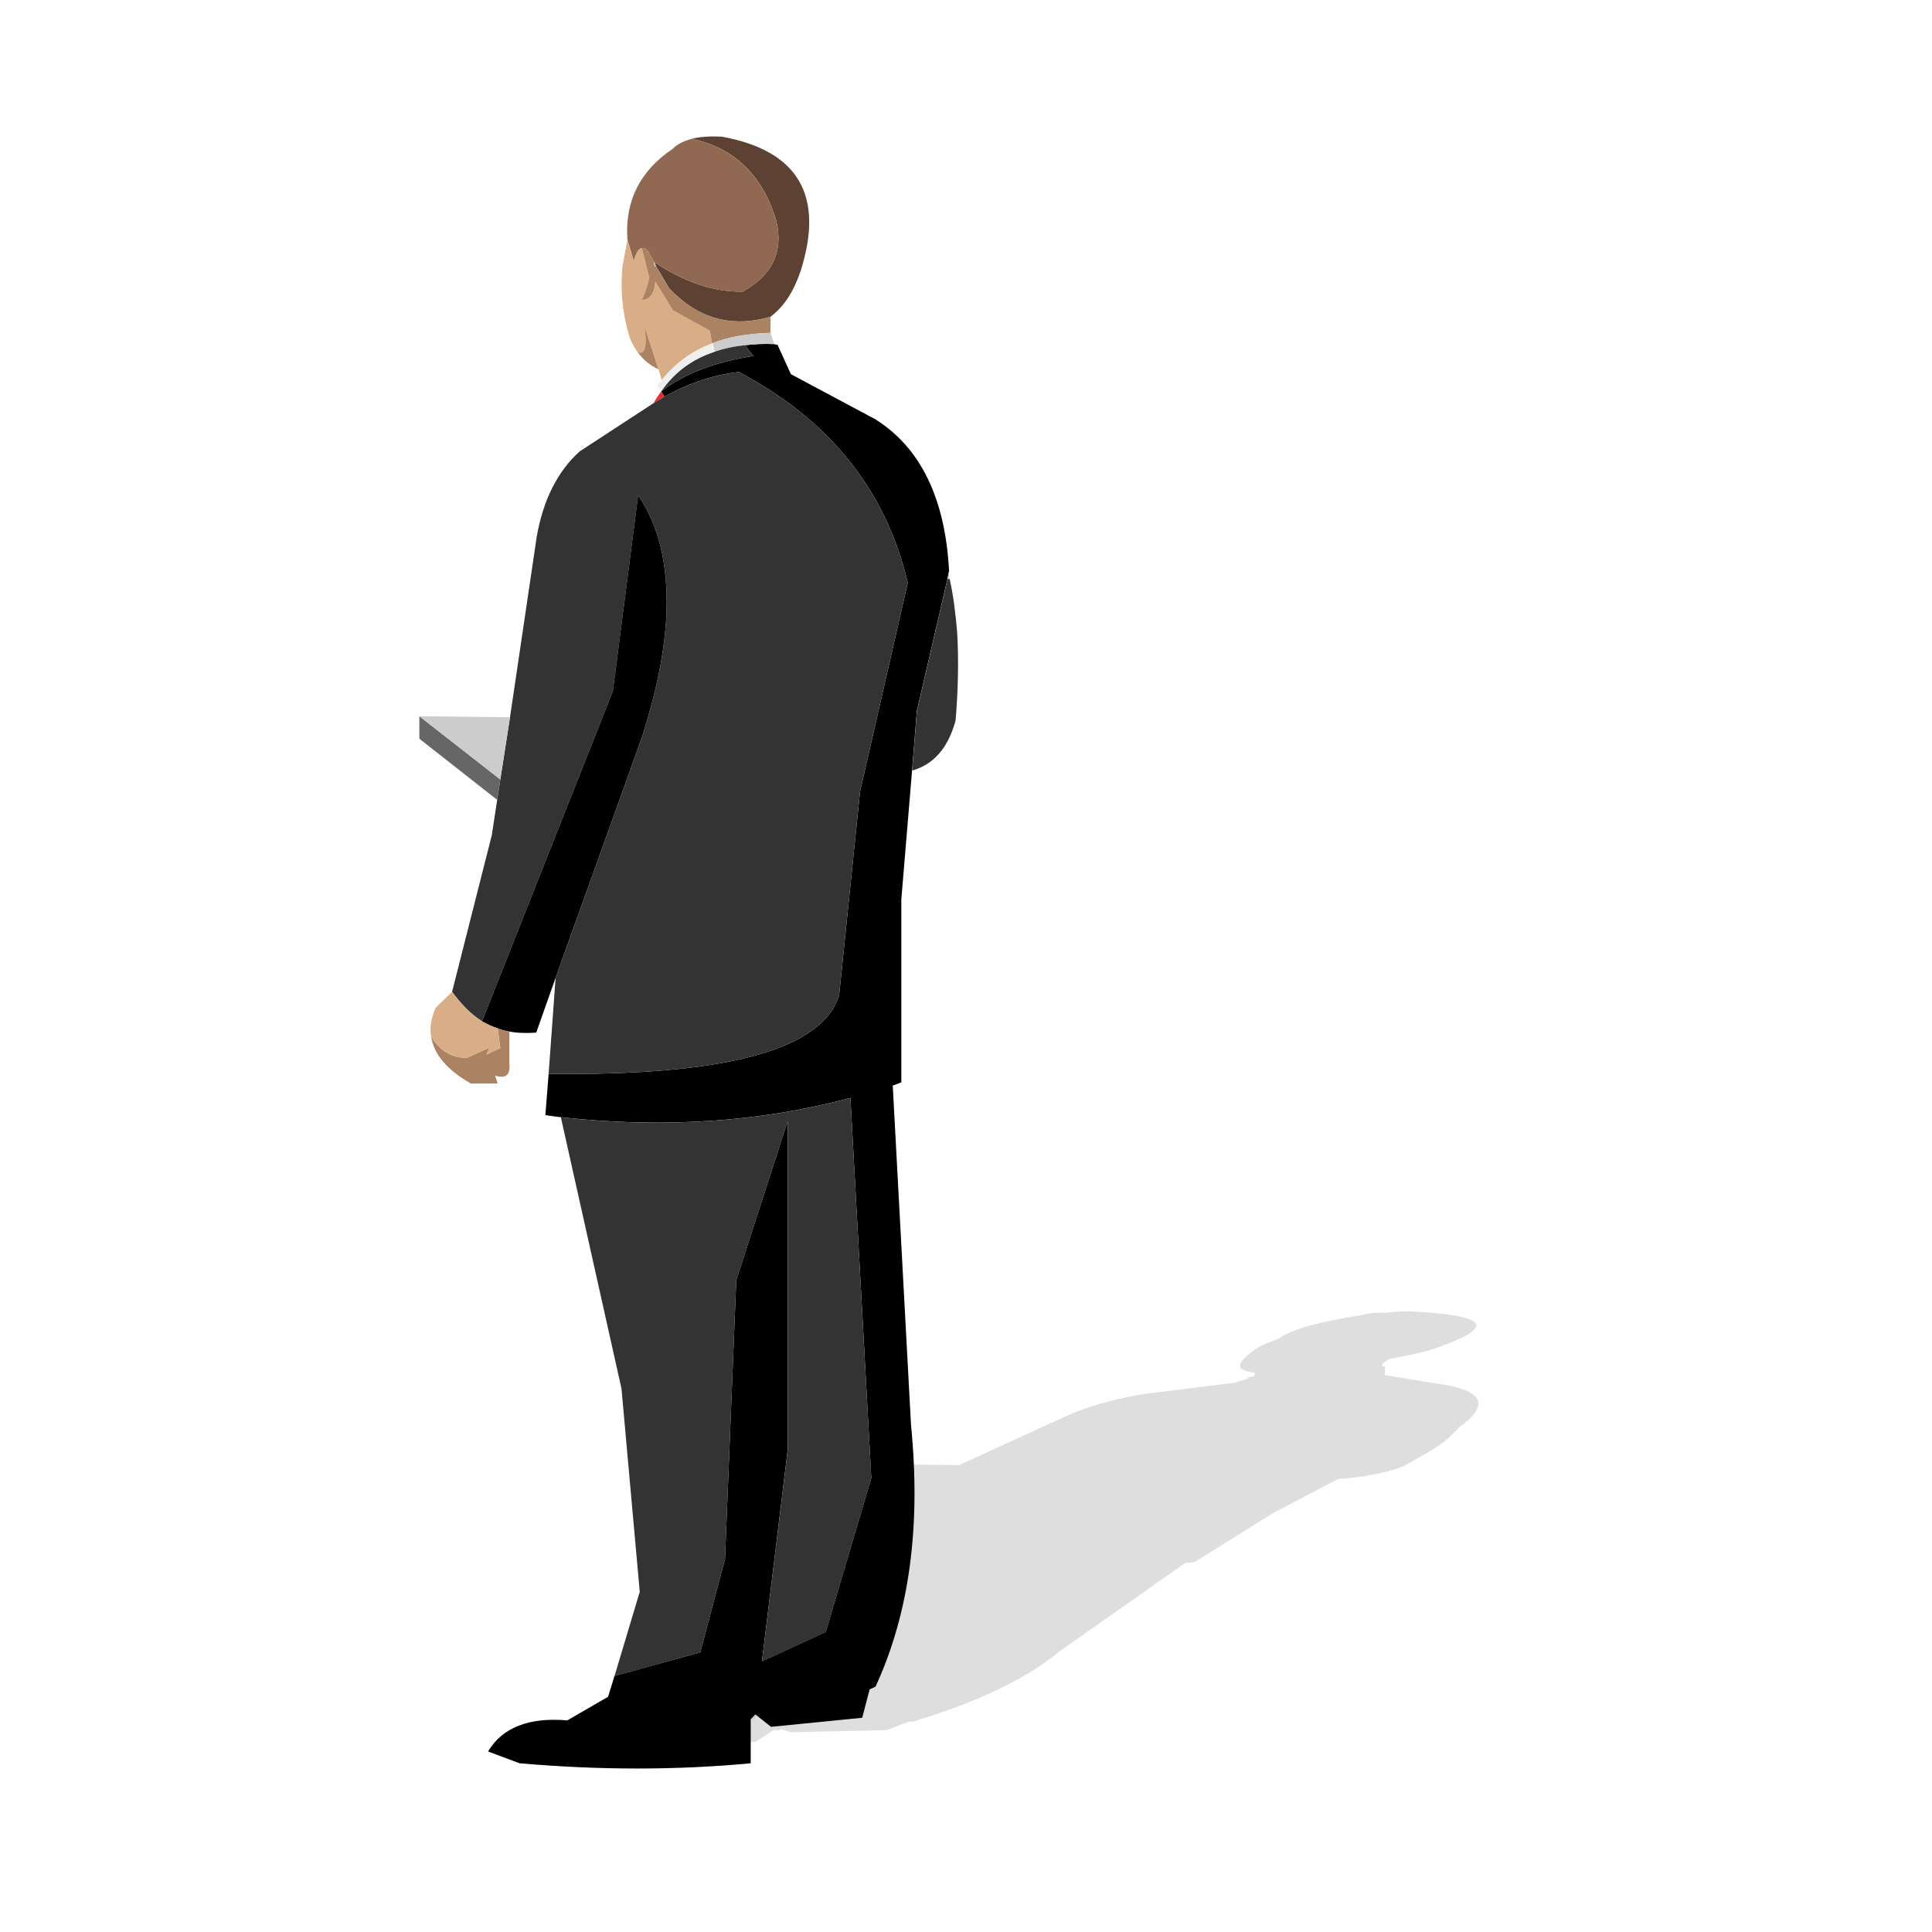 <?xml version="1.0" encoding="utf-8"?>
<!-- Generator: Adobe Illustrator 16.0.0, SVG Export Plug-In . SVG Version: 6.00 Build 0)  -->
<!DOCTYPE svg PUBLIC "-//W3C//DTD SVG 1.1//EN" "http://www.w3.org/Graphics/SVG/1.1/DTD/svg11.dtd">
<svg version="1.1" id="Layer_1" xmlns="http://www.w3.org/2000/svg" xmlns:xlink="http://www.w3.org/1999/xlink" x="0px" y="0px"
	 width="60px" height="60px" viewBox="0 0 60 60" enable-background="new 0 0 60 60" xml:space="preserve">
<g>
	<path opacity="0.15" fill="#262626" d="M44.676,41.837c1.765-0.631,1.532-0.966-0.667-1.099c-0.332-0.034-0.666,0-0.965,0.032
		c-0.267,0-0.534,0-0.731,0.068c-1.301,0.199-2.167,0.432-2.601,0.732l-0.502,0.199c-0.364,0.2-0.631,0.434-0.697,0.6
		c0,0.066,0,0.101,0.034,0.134c0.099,0.066,0.234,0.1,0.431,0.133l-0.03,0.101c-0.102,0.034-0.135,0.034-0.236,0.034l0.07,0.03
		c-0.136,0.069-0.269,0.069-0.4,0.136l-2.935,0.366c-0.93,0.168-1.764,0.398-2.463,0.733l-3.201,1.465l-2.795-0.033l-0.303,0.234
		l1.601,0.499l-3.931,1.565l-0.732,0.101c-0.269,0.1-0.434,0.168-0.499,0.266c-0.137,0.133,0.065,0.267,0.598,0.4h0.833l0.034-0.101
		c0.267,0.034,0.466,0,0.601-0.066l0.431-0.266c0.232,0,0.534,0,0.832,0l1.301-0.468l-2.098,1.133c0.131,0,0.299,0,0.433,0
		l-1.699,2.266l-2.099,1.667l-2.399,0.832l-1.565,0.234c-1.133-0.069-2.099,0.032-2.866,0.229l0.835,0.103
		c2.398,0.035,4.763,0.035,7.162,0l0.566-0.365c0.066,0,0.132,0,0.167,0l0.065-0.036l0.3,0.102l2.964-0.065l0.634-0.234
		c0.033-0.034,0.134-0.034,0.2-0.034c2-0.6,3.532-1.333,4.531-2.167l3.931-2.763c0.099,0,0.199,0,0.3-0.033l2.399-1.5l2.031-1.066
		c0.769-0.065,1.431-0.167,2.032-0.399c0.5-0.268,0.899-0.498,1.234-0.733c0.199-0.165,0.332-0.298,0.465-0.431
		c0,0,0.032-0.068,0.066-0.068c0.832-0.601,0.766-1.032-0.301-1.267l-2.03-0.331v-0.269c-0.036,0-0.068,0-0.101,0l0.032-0.098
		l0.2-0.135C43.677,42.104,44.209,42.006,44.676,41.837z"/>
	<path fill="#5D4233" d="M22.417,4.244c-0.35-0.018-0.668,0-0.935,0.067c1.333,0.282,2.213,1.147,2.631,2.563
		c0.219,0.948-0.131,1.682-1.05,2.182c-0.881,0.016-1.8-0.283-2.747-0.917c0.019,0.033,0.033,0.069,0.051,0.118l0.415,0.698
		c0.9,0.95,1.948,1.233,3.146,0.882c0.419-0.313,0.719-0.781,0.935-1.416C25.61,6.075,24.796,4.679,22.417,4.244L22.417,4.244z"/>
	<path fill="#916852" d="M21.482,4.312c-0.249,0.066-0.45,0.165-0.598,0.316C19.868,5.31,19.4,6.26,19.485,7.442l0.197,0.664
		c0.069-0.25,0.15-0.382,0.251-0.399C20,7.691,20.066,7.725,20.151,7.841c0.049,0.083,0.097,0.184,0.165,0.299
		c0.947,0.634,1.866,0.933,2.747,0.917c0.919-0.5,1.269-1.233,1.05-2.182C23.695,5.459,22.815,4.594,21.482,4.312L21.482,4.312z"/>
	<path fill="#D9AD85" d="M19.934,7.707c-0.101,0.018-0.182,0.149-0.251,0.399l-0.197-0.664l-0.151,0.815
		c-0.081,0.748,0,1.515,0.232,2.264c0.069,0.149,0.15,0.301,0.236,0.417c0.231,0.082,0.298-0.185,0.214-0.801l0.435,1.332
		l0.099,0.334c0.416-0.516,0.933-0.898,1.548-1.133h0.017l-0.066-0.399l-1.148-0.633l-0.55-0.896
		c-0.015,0.363-0.168,0.563-0.416,0.58c0.116-0.25,0.183-0.484,0.233-0.698L19.934,7.707L19.934,7.707z"/>
	<path fill="#AB8262" d="M20.316,8.14c-0.068-0.115-0.116-0.216-0.165-0.299C20.066,7.725,20,7.691,19.934,7.707l0.233,0.917
		c-0.051,0.214-0.117,0.448-0.233,0.698c0.248-0.017,0.401-0.217,0.416-0.58l0.55,0.896l1.148,0.633l0.066,0.399l0.02-0.016
		c0.514-0.2,1.113-0.299,1.794-0.317v-0.5c-1.197,0.352-2.245,0.068-3.146-0.882l-0.415-0.698l-0.032,0.016
		C20.316,8.225,20.316,8.191,20.316,8.14L20.316,8.14z"/>
	<path fill="#CCCCCC" d="M20.316,8.14c0,0.052,0,0.085,0.019,0.134l0.032-0.016C20.35,8.209,20.335,8.173,20.316,8.14L20.316,8.14z"
		/>
	<path d="M24.146,10.706c-0.019,0-0.051,0-0.099-0.02c-0.317-0.016-0.615,0-0.898,0.033h-0.02l0.267,0.335
		c-1.182,0.185-2.148,0.551-2.861,1.099l0.098,0.167c0.783-0.434,1.55-0.684,2.314-0.767c2.815,1.483,4.563,3.664,5.245,6.544
		l-1.481,6.478l-0.65,6.327c-0.516,1.698-3.512,2.515-9.023,2.447l-0.101,1.282c0.15,0.018,0.317,0.05,0.481,0.065
		c3.183,0.351,6.179,0.151,8.993-0.599l0.648,11.805l-1.414,4.78l-1.982,0.914l0.8-6.576V34.815l-1.598,4.945l-0.35,8.657
		l-0.767,2.898l-2.664,0.732l-0.2,0.648l-1.266,0.733c-1.181-0.102-2.015,0.217-2.462,0.966l0.979,0.366
		c2.483,0.217,4.879,0.217,7.179,0v-1.365l0.147-0.151l0.484,0.384l2.831-0.281l0.232-0.884c0.049-0.017,0.116-0.051,0.183-0.084
		c1.051-2.281,1.414-4.978,1.101-8.126l-0.567-10.539c0.082-0.033,0.185-0.065,0.266-0.101v-5.678l0.334-4.011l0.149-1.85
		l0.95-4.096l0.05-0.25c-0.119-2.246-0.883-3.829-2.299-4.712l-2.613-1.396L24.146,10.706L24.146,10.706z"/>
	<path fill="#CCCCCC" d="M24.048,10.687l-0.12-0.349c-0.681,0.019-1.28,0.117-1.794,0.317l0.063,0.266
		c0.285-0.099,0.603-0.167,0.933-0.201h0.02C23.433,10.687,23.73,10.671,24.048,10.687L24.048,10.687z"/>
	<path fill="#333333" d="M23.13,10.72c-0.33,0.034-0.647,0.103-0.933,0.201c-0.715,0.234-1.263,0.65-1.662,1.232
		c0.713-0.548,1.68-0.914,2.861-1.099L23.13,10.72L23.13,10.72z"/>
	<path fill="#EEEEEE" d="M22.114,10.671h-0.017c-0.615,0.234-1.132,0.617-1.548,1.133c-0.049,0.051-0.083,0.116-0.134,0.184
		l0.119,0.166c0.399-0.582,0.947-0.998,1.662-1.232l-0.063-0.266L22.114,10.671L22.114,10.671z"/>
	<path fill="#EA2D2E" d="M20.535,12.153c-0.084,0.117-0.168,0.234-0.236,0.366c0.117-0.065,0.217-0.132,0.334-0.199L20.535,12.153
		L20.535,12.153z"/>
	<path fill="#333333" d="M20.633,12.32c-0.117,0.067-0.217,0.134-0.334,0.199l-2.296,1.499c-0.683,0.615-1.132,1.499-1.334,2.646
		l-0.83,5.61l-0.301,1.934l-0.097,0.632l-0.168,1.1l-1.233,4.861c0.282,0.383,0.583,0.7,0.932,0.916l4.063-10.256l0.784-6.079
		c0.648,0.95,0.931,2.166,0.88,3.646v0.018c-0.046,1.114-0.298,2.382-0.748,3.812l-2.696,7.512l-0.217,2.979
		c5.512,0.067,8.508-0.749,9.023-2.447l0.65-6.327l1.481-6.478c-0.682-2.88-2.43-5.061-5.245-6.544
		C22.183,11.637,21.416,11.887,20.633,12.32L20.633,12.32z"/>
	<path fill="#AB8262" d="M20.017,10.138c0.084,0.616,0.018,0.883-0.214,0.801c0.183,0.249,0.397,0.415,0.648,0.531L20.017,10.138
		L20.017,10.138z"/>
	<path d="M20.698,19.047v-0.018c0.051-1.48-0.231-2.696-0.88-3.646l-0.784,6.079l-4.063,10.256c0.15,0.083,0.316,0.166,0.484,0.217
		c0.116,0.05,0.248,0.082,0.363,0.101c0.269,0.05,0.552,0.05,0.835,0.033l0.6-1.698l2.696-7.512
		C20.4,21.429,20.652,20.161,20.698,19.047L20.698,19.047z"/>
	<path fill="#CCCCCC" d="M29.491,17.981c-0.016-0.081-0.016-0.166-0.016-0.25l-0.05,0.25H29.491L29.491,17.981z"/>
	<path fill="#333333" d="M29.725,19.629c-0.051-0.582-0.116-1.133-0.233-1.647h-0.065l-0.95,4.096l-0.149,1.851
		c0.667-0.185,1.115-0.701,1.348-1.55C29.757,21.41,29.776,20.496,29.725,19.629L29.725,19.629z"/>
	<polygon fill="#666666" points="13.024,22.942 15.441,24.841 15.538,24.209 13.024,22.244 13.024,22.942 	"/>
	<polygon fill="#CCCCCC" points="15.839,22.275 13.024,22.244 15.538,24.209 15.839,22.275 	"/>
	<path fill="#AB8262" d="M15.819,32.035c-0.115-0.019-0.247-0.051-0.363-0.101l0.082,0.615l-0.432,0.2l0.098-0.218l-0.698,0.317
		c-0.449,0.017-0.833-0.198-1.115-0.65c0.084,0.551,0.499,1.034,1.232,1.451h0.833l-0.084-0.249c0.332,0.116,0.483-0.02,0.447-0.37
		V32.035L15.819,32.035z"/>
	<path fill="#D9AD85" d="M14.04,30.802l-0.514,0.499c-0.136,0.318-0.186,0.616-0.136,0.898c0.282,0.452,0.666,0.667,1.115,0.65
		l0.698-0.317l-0.098,0.218l0.432-0.2l-0.082-0.615c-0.168-0.051-0.334-0.134-0.484-0.217C14.623,31.502,14.322,31.185,14.04,30.802
		L14.04,30.802z"/>
	<path fill="#333333" d="M26.411,34.099c-2.814,0.75-5.811,0.949-8.993,0.599l1.883,8.427l0.567,6.311l-0.783,2.614l2.664-0.732
		l0.767-2.898l0.35-8.657l1.598-4.945v10.206l-0.8,6.576l1.982-0.914l1.414-4.78L26.411,34.099L26.411,34.099z"/>
	<path fill="#CCCCCC" d="M23.447,53.38l0.016-0.134l-0.147,0.151C23.364,53.397,23.396,53.397,23.447,53.38L23.447,53.38z"/>
</g>
</svg>

